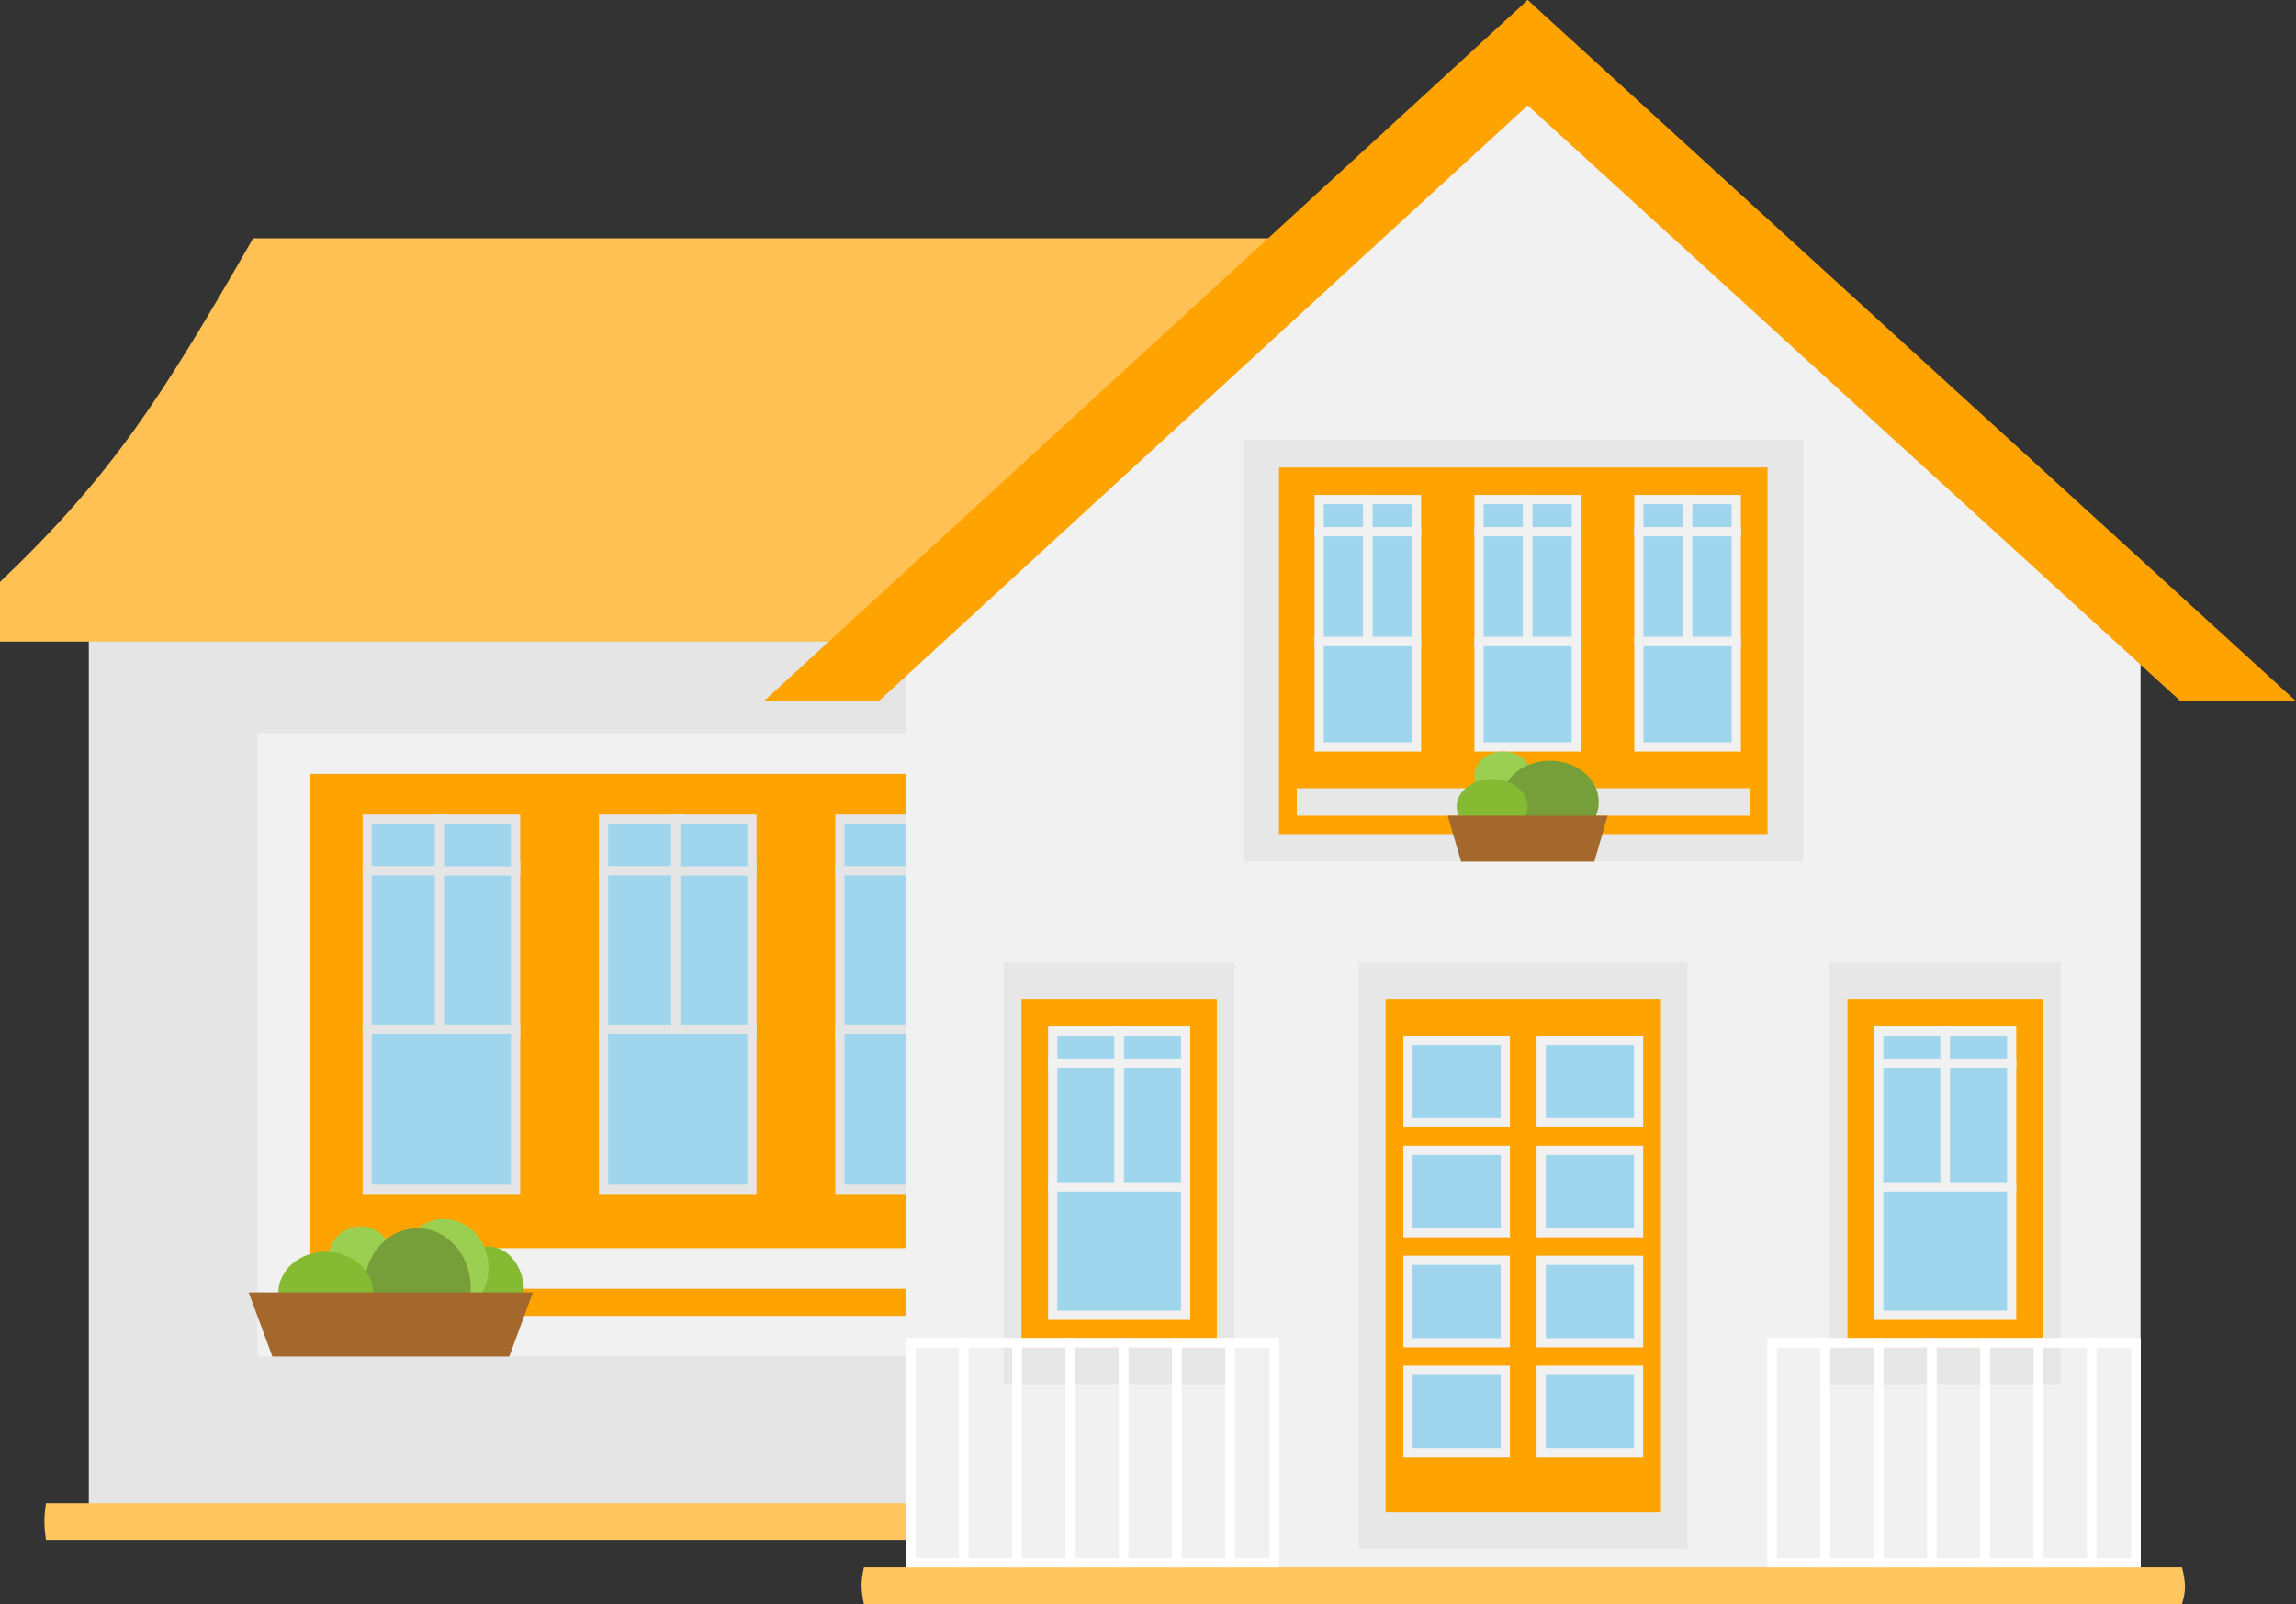 <svg width="249" height="174" viewBox="0 0 249 174" fill="none" xmlns="http://www.w3.org/2000/svg">
<rect x="0" y="0" width="249" height="174" fill="#333333" stroke="none"/>
<path d="M9.633 68.606H99.215V164.058H9.633V68.606Z" fill="#E5E5E5"/>
<rect x="27.935" y="79.543" width="89.708" height="67.612" fill="#F1F1F1"/>
<rect x="33.63" y="83.953" width="78.316" height="58.793" fill="#FFA300"/>
<rect x="89.164" y="86.892" width="19.935" height="44.094" fill="#FFA300"/>
<path d="M91.088 88.862H99.343V94.476H91.088V88.862Z" fill="#9FD6ED" stroke="#E5E5E5"/>
<path d="M91.088 94.46H99.343V112.568H91.088V94.46Z" fill="#9FD6ED" stroke="#E5E5E5"/>
<path d="M98.92 94.007H107.175V112.114H98.92V94.007Z" fill="#9FD6ED" stroke="#F1F1F1"/>
<path d="M98.92 88.862H107.175V94.476H98.92V88.862Z" fill="#9FD6ED" stroke="#F1F1F1"/>
<path d="M91.088 111.645H107.175V129.017H91.088V111.645Z" fill="#9FD6ED" stroke="#E5E5E5"/>
<rect x="37.902" y="86.892" width="19.935" height="44.094" fill="#FFA300"/>
<path d="M39.826 88.862H48.082V94.476H39.826V88.862Z" fill="#9FD6ED" stroke="#E5E5E5"/>
<path d="M39.826 94.46H48.082V112.114H39.826V94.46Z" fill="#9FD6ED" stroke="#E5E5E5"/>
<path d="M47.658 94.007H55.913V112.114H47.658V94.007Z" fill="#9FD6ED" stroke="#E5E5E5"/>
<path d="M39.826 111.645H55.914V129.017H39.826V111.645Z" fill="#9FD6ED" stroke="#E5E5E5"/>
<path d="M47.658 88.862H55.913V94.476H47.658V88.862Z" fill="#9FD6ED" stroke="#E5E5E5"/>
<rect x="63.533" y="86.892" width="19.935" height="44.094" fill="#FFA300"/>
<path d="M65.457 88.862H73.712V94.476H65.457V88.862Z" fill="#9FD6ED" stroke="#E5E5E5"/>
<path d="M65.457 94.46H73.712V112.114H65.457V94.46Z" fill="#9FD6ED" stroke="#E5E5E5"/>
<path d="M73.289 94.007H81.544V112.114H73.289V94.007Z" fill="#9FD6ED" stroke="#E5E5E5"/>
<path d="M65.457 111.645H81.544V129.017H65.457V111.645Z" fill="#9FD6ED" stroke="#E5E5E5"/>
<path d="M73.289 88.862H77.416H81.544V94.476H73.289V88.862Z" fill="#9FD6ED" stroke="#E5E5E5"/>
<rect x="36.478" y="135.396" width="72.621" height="4.409" fill="#F1F1F1"/>
<path d="M27.453 25.851H137.744V69.6H0V63.137C12.237 51.443 17.47 43.216 27.453 25.851Z" fill="#FFC154"/>
<path fill-rule="evenodd" clip-rule="evenodd" d="M225.662 64.629L165.678 0L105.256 64.629H98.251V171.017H232.142V64.629H225.662Z" fill="#F1F1F1"/>
<path fill-rule="evenodd" clip-rule="evenodd" d="M249 76.063L165.679 0L82.84 76.063H95.293L165.679 11.434L236.475 76.063H249Z" fill="#FFA300"/>
<rect x="134.855" y="47.726" width="60.685" height="45.737" fill="#E7E7E7"/>
<rect x="138.708" y="50.709" width="52.979" height="39.772" fill="#FFA300"/>
<rect x="176.275" y="52.697" width="13.486" height="29.829" fill="#FFA300"/>
<path d="M177.738 54.192H182.999V57.666H177.738V54.192Z" fill="#9FD6ED" stroke="#F1F1F1"/>
<path d="M177.738 57.672H182.999V69.597H177.738V57.672Z" fill="#9FD6ED" stroke="#F1F1F1"/>
<path d="M183.036 57.672H188.297V69.597H183.036V57.672Z" fill="#9FD6ED" stroke="#F1F1F1"/>
<path d="M183.036 54.192H188.297V57.666H183.036V54.192Z" fill="#9FD6ED" stroke="#F1F1F1"/>
<path d="M177.738 69.603H188.297V81.031H177.738V69.603Z" fill="#9FD6ED" stroke="#F1F1F1"/>
<rect x="141.598" y="52.697" width="13.486" height="29.829" fill="#FFA300"/>
<path d="M143.062 54.192H148.323V57.666H143.062V54.192Z" fill="#9FD6ED" stroke="#F1F1F1"/>
<path d="M143.062 57.672H148.323V69.597H143.062V57.672Z" fill="#9FD6ED" stroke="#F1F1F1"/>
<path d="M148.359 57.672H153.62V69.597H148.359V57.672Z" fill="#9FD6ED" stroke="#F1F1F1"/>
<path d="M143.062 69.603H153.62V81.031H143.062V69.603Z" fill="#9FD6ED" stroke="#F1F1F1"/>
<path d="M148.359 54.192H153.62V57.666H148.359V54.192Z" fill="#9FD6ED" stroke="#F1F1F1"/>
<rect x="158.937" y="52.697" width="13.486" height="29.829" fill="#FFA300"/>
<path d="M160.4 54.192H165.662V57.666H160.4V54.192Z" fill="#9FD6ED" stroke="#F1F1F1"/>
<path d="M160.4 57.672H165.662V69.597H160.4V57.672Z" fill="#9FD6ED" stroke="#F1F1F1"/>
<path d="M165.698 57.672H170.959V69.597H165.698V57.672Z" fill="#9FD6ED" stroke="#F1F1F1"/>
<path d="M160.4 69.603H170.959V81.031H160.4V69.603Z" fill="#9FD6ED" stroke="#F1F1F1"/>
<path d="M165.698 54.192H168.329H170.959V57.666H165.698V54.192Z" fill="#9FD6ED" stroke="#F1F1F1"/>
<rect x="140.635" y="85.508" width="49.126" height="2.983" fill="#E7E7E7"/>
<rect x="147.377" y="104.4" width="35.64" height="63.634" fill="#E7E7E7"/>
<rect x="150.267" y="108.377" width="29.861" height="55.68" fill="#FFA300"/>
<rect x="152.694" y="112.854" width="10.559" height="8.943" fill="#9FD6ED" stroke="#F1F1F1"/>
<rect x="167.142" y="112.854" width="10.559" height="8.943" fill="#9FD6ED" stroke="#F1F1F1"/>
<rect x="167.142" y="124.785" width="10.559" height="8.943" fill="#9FD6ED" stroke="#F1F1F1"/>
<rect x="152.694" y="124.785" width="10.559" height="8.943" fill="#9FD6ED" stroke="#F1F1F1"/>
<rect x="152.694" y="136.717" width="10.559" height="8.943" fill="#9FD6ED" stroke="#F1F1F1"/>
<rect x="167.142" y="136.717" width="10.559" height="8.943" fill="#9FD6ED" stroke="#F1F1F1"/>
<rect x="167.142" y="148.649" width="10.559" height="8.943" fill="#9FD6ED" stroke="#F1F1F1"/>
<rect x="152.694" y="148.649" width="10.559" height="8.943" fill="#9FD6ED" stroke="#F1F1F1"/>
<rect x="114.163" y="111.86" width="14.412" height="30.817" stroke="black"/>
<rect x="108.847" y="104.4" width="25.044" height="45.737" fill="#E7E7E7"/>
<rect x="110.773" y="108.377" width="21.192" height="37.783" fill="#FFA300"/>
<path d="M114.163 111.86H121.35V115.334H114.163V111.86Z" fill="#9FD6ED" stroke="#F1F1F1"/>
<path d="M121.387 111.86H128.575V115.334H121.387V111.86Z" fill="#9FD6ED" stroke="#F1F1F1"/>
<path d="M114.163 115.34H121.35V128.757H114.163V115.34Z" fill="#9FD6ED" stroke="#F1F1F1"/>
<path d="M121.387 115.34H128.575V128.757H121.387V115.34Z" fill="#9FD6ED" stroke="#F1F1F1"/>
<path d="M114.163 128.763H128.575V142.677H114.163V128.763Z" fill="#9FD6ED" stroke="#F1F1F1"/>
<rect x="198.429" y="104.4" width="25.044" height="45.737" fill="#E7E7E7"/>
<rect x="200.355" y="108.377" width="21.192" height="37.783" fill="#FFA300"/>
<path d="M203.746 111.86H210.933V115.334H203.746V111.86Z" fill="#9FD6ED" stroke="#F1F1F1"/>
<path d="M210.97 111.86H218.158V115.334H210.97V111.86Z" fill="#9FD6ED" stroke="#F1F1F1"/>
<path d="M203.746 115.34H210.933V128.757H203.746V115.34Z" fill="#9FD6ED" stroke="#F1F1F1"/>
<path d="M210.97 115.34H218.158V128.757H210.97V115.34Z" fill="#9FD6ED" stroke="#F1F1F1"/>
<path d="M203.746 128.763H218.158V142.677H203.746V128.763Z" fill="#9FD6ED" stroke="#F1F1F1"/>
<path d="M93.688 170.023H236.636C237.099 171.86 237.033 172.689 236.636 174H93.688C93.302 172.2 93.403 171.395 93.688 170.023Z" fill="#FFC55E"/>
<path d="M4.983 163.063H98.251C98.251 165.052 98.251 165.549 98.251 167.04H4.983C4.729 165.24 4.795 164.435 4.983 163.063Z" fill="#FFC55E"/>
<ellipse cx="52.979" cy="140.118" rx="3.853" ry="4.895" fill="#85BB33"/>
<ellipse cx="48.162" cy="137.543" rx="4.816" ry="5.303" fill="#9BCF51"/>
<path d="M42.62 136.714C42.62 138.742 41.038 140.385 39.088 140.385C37.137 140.385 35.556 138.742 35.556 136.714C35.556 134.686 37.137 133.043 39.088 133.043C41.038 133.043 42.62 134.686 42.62 136.714Z" fill="#9BCF51"/>
<ellipse cx="45.272" cy="139.697" rx="5.779" ry="6.463" fill="#769F39"/>
<ellipse cx="35.32" cy="140.271" rx="5.137" ry="4.487" fill="#85BB33"/>
<path d="M26.971 140.194H57.795L55.227 147.154H29.54L26.971 140.194Z" fill="#A4682C"/>
<ellipse cx="162.99" cy="84.142" rx="3.09" ry="2.61" fill="#9BCF51"/>
<ellipse cx="168.086" cy="87" rx="5.298" ry="4.474" fill="#769F39"/>
<ellipse cx="161.825" cy="87.498" rx="3.853" ry="2.983" fill="#85BB33"/>
<path d="M157.009 88.492H174.347L172.902 93.463H158.454L157.009 88.492Z" fill="#A4682C"/>
<rect x="98.751" y="145.666" width="39.456" height="23.857" stroke="white"/>
<rect x="98.751" y="145.666" width="5.743" height="23.857" stroke="white"/>
<rect x="104.531" y="145.666" width="5.743" height="23.857" stroke="white"/>
<rect x="110.31" y="145.666" width="5.743" height="23.857" stroke="white"/>
<rect x="116.09" y="145.666" width="5.743" height="23.857" stroke="white"/>
<rect x="121.869" y="145.666" width="5.743" height="23.857" stroke="white"/>
<rect x="127.649" y="145.666" width="5.743" height="23.857" stroke="white"/>
<path d="M133.429 145.666H138.208V169.523H133.429V145.666Z" stroke="white"/>
<rect x="192.187" y="145.666" width="39.456" height="23.857" stroke="white"/>
<rect x="192.187" y="145.666" width="5.743" height="23.857" stroke="white"/>
<rect x="197.966" y="145.666" width="5.743" height="23.857" stroke="white"/>
<rect x="203.746" y="145.666" width="5.743" height="23.857" stroke="white"/>
<rect x="209.524" y="145.666" width="5.743" height="23.857" stroke="white"/>
<rect x="215.304" y="145.666" width="5.743" height="23.857" stroke="white"/>
<rect x="221.084" y="145.666" width="5.743" height="23.857" stroke="white"/>
<path d="M226.863 145.666H231.643V169.523H226.863V145.666Z" stroke="white"/>
</svg>
